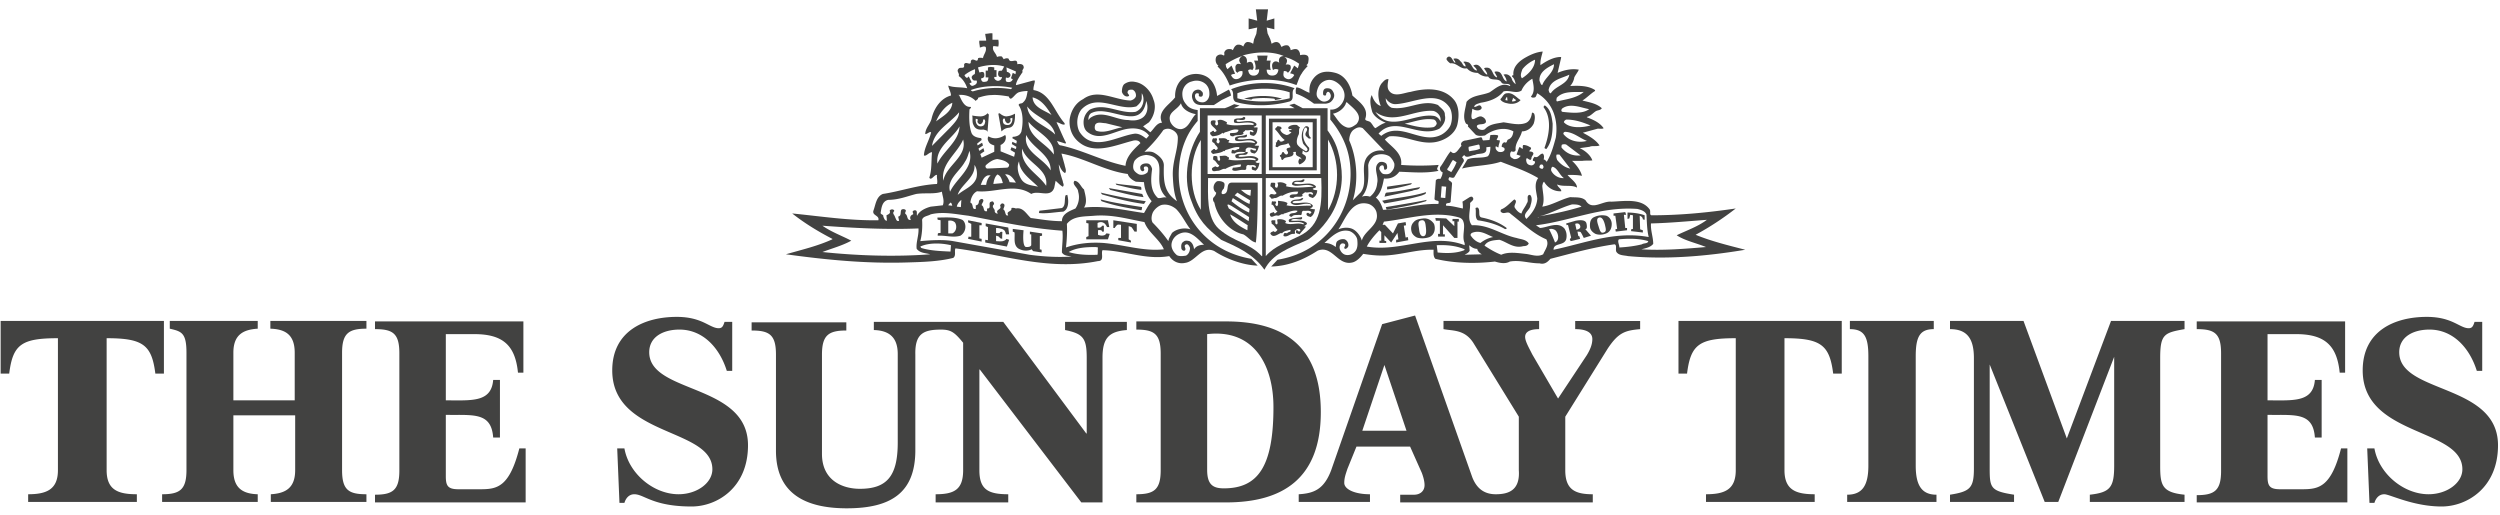 <svg width="194" height="40" fill="none" xmlns="http://www.w3.org/2000/svg"><path d="M73.9 18.114h-.315v-.986c.21-.035.385 0 .525.14.175.282.105.705-.21.846zm.77-1.056c-.56-.247-1.33-.176-1.925-.176 0 .07 0 .14.035.176.07 0 .21.035.21.035v.985c-.035 0-.175 0-.21.036 0 .07-.035.14 0 .176.595-.036 1.19.176 1.75 0a.813.813 0 0 0 .385-.704c0-.176-.07-.423-.245-.528zM75.72 9.208l.175.07s-.07.141-.035.212c.07.105.14.176.245.14.14-.07.21-.246.175-.352h.14l.035.141c-.035.211-.07.387-.385.387-.28-.035-.385-.316-.35-.598zm.595.845.245.07.07.106.105-1.338-.105-.105s-.175.246-.56.246a3.45 3.45 0 0 1-.63-.07c.07.21-.035.492.105.739.14.352.455.387.77.352zM77.855 9.208h.14c-.035.106.035.282.175.352.105.035.175-.035.245-.14.035-.071-.035-.212-.035-.212l.175-.07c.035.246-.07.563-.35.563-.315 0-.385-.141-.385-.387l.035-.106zm.455.704c.455-.07.455-.669.455-1.091-.28.14-.385.176-.665.211-.28 0-.525-.246-.525-.246l-.105.035.245 1.373c.035 0 .175-.247.595-.282z" fill="#424241"/><path d="M92.66 19.346c-.035-.247-.105-.493-.35-.634-.14-.035-.35-.07-.455.035-.21.106-.21.352-.175.563.035.07.105.176.245.141.21-.14-.175-.387.14-.493.14-.035.245.176.28.282 0 .246-.105.493-.315.598-.245.036-.49.07-.7-.035-.21-.176-.385-.422-.42-.704-.035-.387.21-.774.595-.95.805-.387 1.365.317 1.925.845-.28 0-.595.07-.77.352zm-3.22-2.077c-.14-.247-.07-.599.035-.81.14-.246.42-.493.7-.563.42-.07.77.07 1.085.317.455.457.735 1.091 1.12 1.584-.42-.141-1.05-.07-1.435.281-.105.212-.245.388-.28.634-.315-.458-.77-.986-1.225-1.443zm-3.815 1.584c-1.05-.07-1.995.035-2.905.352.07-.599.105-1.267.07-1.83.49-.634 1.365-.564 2.135-.634 1.4-.106 2.555.246 3.885.493.28.81 1.19 1.337 1.505 2.112-1.575.176-3.08-.352-4.69-.493zm-.455.915c-.77.035-1.575 0-2.24-.211.595-.352 1.4-.387 2.1-.387l.175.035c-.035.14 0 .352-.035.563zm-5.285 0-5.915-1.056c-.805-.14-1.75-.07-2.555 0 .14-.528.175-1.126.14-1.654.07-.282.42-.282.665-.423.98-.246 1.995 0 2.94.106 2.415.457 4.76.985 7.28 1.161.07.564-.035 1.162-.035 1.69.175.282.49.246.735.317-1.085.07-2.205 0-3.255-.141zm-6.125-.246c-.77-.036-1.61-.07-2.275-.282l-.07-.106c.665-.316 1.645-.281 2.38-.105l-.035.493zm-9.94.035c.735-.282 1.54-.493 2.24-.88-.735-.387-1.54-.669-2.24-1.162 2.38.176 4.935.317 7.455.211.035.564-.21 1.092-.14 1.584.28.352.7.317 1.05.423-2.765.211-5.705.105-8.365-.176zm5.11-4.048c.805 0 1.47-.282 2.17-.458.7-.105 1.4.035 1.995-.176.035.352.21.669.07 1.056l-.945.106c-.385.105-.875.317-1.05.704-.07-.106.07-.423-.175-.423-.07 0-.14.036-.175.106 0 .07.07.14.035.211-.21.07-.28.247-.175.423-.035.035-.105 0-.14 0-.175-.106-.105-.352-.28-.458-.07-.14.105-.211 0-.317-.07-.07-.245-.07-.315 0-.105.176.035.458-.245.528l.07.317c-.21.106-.245-.176-.315-.282-.035-.176-.245-.281-.07-.457.035-.07-.07-.141-.14-.141-.105 0-.175.035-.21.106.105.21-.105.281-.245.352l.035.422c-.175 0-.21-.176-.28-.317.035-.176-.175-.14-.21-.281.07-.388.105-.916.595-1.021zm3.395-4.189c.175-1.197 1.4-1.76 2.1-2.605 0 .493-.385.845-.7 1.197l-1.4 1.408zM73.9 7.976c-.035.704-.77 1.056-1.26 1.443.245-.598.7-1.197 1.26-1.443zm.385-.598c.525-.07 1.05.07 1.435.457.035-.07.14-.105.175-.176v-.07c.315-.106.7-.211 1.05-.211.42-.036.875.035 1.33.105.035.07.07.176.175.176.21-.105.35-.387.595-.493.21-.07.49-.105.7-.105-.07.317-.07.633-.35.88-.105.14-.315.035-.35.211.385.563.35 1.443.21 2.077-.07.14-.14.281-.42.352-.105.035-.245.035-.245.035l-.035.106.35.21-.035.212-.315-.14-.035.175.35.211-.035.176-.35-.14-.07.21.35.212-.07.317-1.05-.423v-.492c.175-.07.35-.247.385-.423.035-.105.035-.281-.035-.352-.21.141-.385.211-.63.247-.315.035-.525-.07-.665-.141-.105.176-.035.352.07.493.105.14.385.21.385.21v.494l-.98.457-.105-.281.315-.212-.07-.246-.315.211-.07-.176.35-.246-.07-.211-.35.21-.035-.14.35-.282-.035-.14c-.28-.036-.665-.106-.77-.458-.175-.528-.175-1.197-.14-1.76 0-.07.21-.14.07-.211-.49.035-.7-.563-.875-.915h-.14zm.735-1.338c-.14-.07-.175-.211-.175-.211a3 3 0 0 1 .805-.458c.035 0 0 .352 0 .352-.035.07-.105.035-.21.176-.105.106.035.352.175.352h.175c.07.211-.07.317-.245.387-.21.106-.315-.176-.315-.176l.175-.07-.21-.422c-.035-.106-.105.105-.175.07zm3.535.774-.105.106a6.509 6.509 0 0 0-2.975.176c-.035-.035-.105-.035-.14-.106.91-.352 2.205-.387 3.22-.176zm-.63-1.654-.175.317c-.105.035-.28-.035-.28.14-.07.247.07.423.28.353 0 .105-.07.246-.21.281-.14.07-.315-.035-.385-.176V5.97h.175v-.528h-.175V5.23s-.175-.035-.28-.035c-.105 0-.21.035-.21.035v.247h-.175v.528h.21s0 .281-.14.317c-.28.07-.35.035-.42-.141v-.106s.245 0 .245-.211c0-.14 0-.282-.175-.282-.105 0-.105.036-.21.036 0 0-.105-.352-.105-.388.595-.176 1.33-.281 2.03-.07zm.14.845a.227.227 0 0 0 .35-.176c0-.141-.175-.247-.28-.247L78.1 5.23l.735.317-.035.211-.21-.105-.14.422.14.07s-.07.282-.42.212c-.14 0-.14-.211-.105-.352zm3.815 4.435c-.735-.74-2.065-1.02-2.17-2.182.665.88 1.925 1.056 2.17 2.182zm-.28-1.514c-.49-.352-1.435-.563-1.47-1.372.7.176 1.12.81 1.47 1.372zm-1.05 5.562c-.42-.106-1.05-.106-1.33-.634-.21-.352-.35-.915-.14-1.337.035.845.91 1.408 1.47 1.971zm.63-.07c-.63-.95-2.03-1.55-1.855-2.887.315 1.127 2.065 1.549 1.855 2.887zm-1.365-4.964c.665.845 2.03 1.303 1.96 2.535-.595-.88-1.96-1.338-1.96-2.535zm1.715 3.767c-.595-.986-2.17-1.443-1.89-2.746.455 1.021 1.925 1.514 1.89 2.746zm-4.865.387h.21c-.21.176-.315.458-.35.74h-.42c.105-.247.21-.634.56-.74zm1.155.598-.735.07c.035-.246.105-.562.315-.738.28.105.35.422.42.668zm1.015-.035-.49-.035a1.497 1.497 0 0 0-.35-.598c.385-.07.665.352.84.633zm-.7-1.161-1.54.07c-.105-.035-.175-.176-.07-.282.245-.21.525-.422.875-.457.35.07.7.14.91.422 0 .141-.07.247-.175.247zM74.6 15.509l-.035.563-.315-.035c.035-.211.175-.387.35-.528zm-.28-.387c.21-.775 1.4-1.338 1.295-2.324.21.282.245.74.14 1.056-.245.634-.98.845-1.435 1.268zm-.42.844-.315-.035c.035-.07.105-.14.175-.211.105.035.105.176.14.246zm-.175-1.09c-.28-.951.735-1.55 1.155-2.324.175-.246.245-.528.35-.845.385 1.338-1.015 2.112-1.505 3.168zm-.98-2.183c-.175-1.267 1.225-1.971 1.715-2.887-.035 1.162-1.225 1.866-1.715 2.887zm1.995-1.866c.35 1.338-1.33 2.007-1.54 3.203-.21-1.337 1.085-2.112 1.54-3.203zm7.91 2.605c.14-.176 0-.422-.035-.634l-.245-.88c1.75.317 3.325 1.338 5.145 1.584.07.282.385.493.63.599l.63.035a2.52 2.52 0 0 0 .595 1.478c-.245.282-.42.634-.595.916-1.505-.212-3.045-.599-4.655-.423.28-.422.105-.95 0-1.408-.245-.176-.35-.633-.735-.669-.245.282.28.528.28.845.14.458.035.95-.21 1.303-.385.176-1.05.387-1.05.985-.84 0-1.61-.14-2.415-.246-.35-.317-.595-.845-1.155-.74-.105-.035-.21-.07-.35-.035.07.317-.455.212-.245.564-.28.105-.175-.352-.385-.458.035-.14.21-.387-.035-.458-.105-.035-.21.106-.21.176.175.317-.42.282-.175.599-.105.035-.245-.07-.245-.176.035-.176-.245-.282-.105-.493.07-.035.07-.14 0-.211-.035-.106-.175-.035-.245 0-.14.14.105.528-.245.493v.21c-.35.071-.175-.351-.42-.457 0-.176.28-.387.035-.493-.105 0-.21.07-.245.176 0 .141-.07.317-.245.317v.282c-.35.07-.14-.387-.42-.493.035-.352.21-.74.525-.88 1.4.14 2.94-.669 4.2.211.56-.317 1.505.352 1.785-.493l.105-.528c.175.141.35.352.56.458.14-.14 0-.282 0-.422-.14-.423-.28-.845-.315-1.303.105.176.21.528.49.669zm5.39-.95c.245-.317.56-.423.91-.458.315.035.63.106.84.422.49.704-.28 1.936.735 2.887-.245-.07-.42.07-.665.035-.63-.563-.56-1.478-.455-2.253-.035-.14-.105-.352-.315-.422-.21-.035-.49 0-.595.211-.035.14 0 .352.175.387.07 0 .105-.07.14-.105-.035-.07-.07-.106-.035-.212.035-.07.175-.07.245-.035.14.106.07.282.035.423a.664.664 0 0 1-.665.176c-.14-.07-.35-.212-.42-.388-.07-.176-.035-.457.07-.668zm.035-2.112c-1.365.176-3.255 1.478-4.305-.141-.28-.528-.21-1.267.14-1.725 1.225-1.302 2.87.14 4.27-.246.21-.176.42-.388.42-.67v-.351c.175.246.175.669.035.95-.07.211-.315.423-.525.493-1.225.176-2.345-.74-3.535-.176-.315.246-.49.598-.49.986 0 .281.07.528.245.704 1.015.88 2.205-.106 3.29-.212.595-.07 1.19.07 1.54.528-.035.07-.14.176-.21.247-.28-.211-.525-.387-.875-.387zm-.98-.493c-.665.105-1.33.493-1.995.281-.175-.07-.175-.316-.105-.492.175-.247.525-.106.805-.106l1.295.317zm1.61-.775c-.315.247-.735.282-1.155.212-1.015 0-2.03-.845-2.975-.141l-.105.14c-.035-.14.035-.492.28-.563 1.365-.633 3.78 1.514 4.2-.915.175.458.105.986-.245 1.267zm1.575.986a.663.663 0 0 1 .63-.035c.245.105.49.317.49.633 0 1.056-.455 1.866-.385 3.063.035.739.105 1.302.315 1.865-.98-.704-1.05-1.443-1.015-2.78 0-.423-.35-.74-.7-.95-.28-.177-.56-.106-.805-.106.56-.528 1.05-1.092 1.47-1.69zm1.365-2.077c.105.493.7.775 1.155.845-.385.352-.525 1.056-1.12 1.162-.385.035-.735-.247-.875-.599-.21-.739.525-.845.84-1.408zm-.175 5.527c0-1.162.28-2.359.875-3.344.28-.458.595-.81.595-.81v-.845c-.315-.035-.665-.14-.875-.422-.21-.247-.315-.458-.315-.845 0-.422.28-.845.735-.95.42-.141.84-.036 1.12.246.21.246.245.458.245.74 0 .351-.245.633-.525.633-.175 0-.385-.035-.525-.247-.105-.176-.105-.457.105-.457.245 0 .035.176.175.246.07.035.21.035.245-.07.035-.106.035-.247-.07-.317-.105-.14-.28-.176-.455-.106-.245.07-.35.388-.28.634.105.387.315.493.63.528h1.05l.595-.387.735-.352s-.07-.352-.175-.458l-.91.493c-.035-.493-.245-1.056-.63-1.373-.385-.317-1.05-.457-1.645-.211-.7.282-1.015.986-.98 1.69-.455.598-1.435 1.09-1.015 1.97-.42 0-.63.494-.91.74l-.56-.458.455-.316c.385-.458.595-1.162.35-1.76-.175-.634-.735-1.268-1.435-1.373-.315-.07-.595 0-.84.176-.14.14-.175.387-.175.598.07.211.245.387.455.352.28-.07-.105-.211 0-.387.035-.14.21-.14.35-.14.21.07.315.316.28.527-.07.176-.245.282-.42.317-1.225-.035-2.555-.95-3.675-.106-.63.317-.98.986-1.05 1.62-.035.704.21 1.302.735 1.724 1.19.986 2.87.212 4.13-.105.21-.07.525-.07.63.176-.525.493-1.12 1.056-1.155 1.76-1.75-.352-3.255-1.197-5.005-1.584-.21 0-.245-.247-.315-.352l.665.211.035-.07c-.28-.528-.49-1.092-.735-1.584.21 0 .385.21.63.176V9.56c-.805-.88-1.12-2.358-2.415-2.57-.035-.246.105-.492.105-.739h-.14l-1.295.352-.035-.035c.07-.352.315-.669.525-.986-.105-.14.14-.246.07-.422-.035-.211-.315-.211-.49-.176.035-.598-.56.035-.665-.422-.105-.07-.28-.036-.385.035l-.14-.211a.656.656 0 0 0-.385.035c-.07-.317-.42-.493-.28-.845.14 0 .245.035.385.035a1.34 1.34 0 0 0 0-.528h-.455V2.59c-.175-.035-.35.036-.56.036 0 .14.07.352.07.528H76c-.035.176.035.352.035.528.14 0 .28-.141.455-.036.105.352-.175.564-.21.88l-.035-.035c-.14 0-.245-.035-.35.035-.035.458-.385-.14-.56.212.035.457-.42-.07-.525.281.07.423-.315.106-.455.352-.14.176.14.352.035.528.315.211.56.599.665.95-.455-.105-1.05-.035-1.47-.21.035.281.21.492.21.774-.805.211-1.33 1.02-1.505 1.795-.105.422-.49.74-.49 1.197.175 0 .315-.211.455-.141-.14.634-.525 1.162-.56 1.795.175.106.385-.246.63-.246-.07.669 0 1.337-.21 1.971.14.282.385-.246.595-.211-.035.211.07.493 0 .704-1.47.07-2.8.563-4.2.774-.525.211-.56.845-.735 1.303-.105.387.49.352.385.739-2.31.035-4.515-.317-6.685-.528.98.774 2.03 1.408 3.115 1.971v.035c-1.155.528-2.38.81-3.605 1.162 3.08.422 6.195.739 9.45.633 1.19-.035 2.415-.07 3.535-.352.245-.176.07-.528.175-.739 3.605.458 7.21 1.76 11.06.986.525 0 .21-.599.35-.845 1.75.035 3.395.774 5.18.458.28.422.735.633 1.225.528.84-.106 1.295-1.373 2.275-.916.735.493 2.1 1.092 3.36 1.127l-.49-.528c-3.745-.634-5.635-3.696-5.635-6.547z" fill="#424241"/><path d="M80.865 18.29v-.176l-.945-.141v.211h.105v.845c-.07.14-.245.14-.385.14-.35 0-.21-1.302-.21-1.302l-.84-.105v.21s.105.036.14.071c.035.423-.105.95.28 1.232.28.176.7.247 1.05.07l.105.142.665.105v-.211l-.14-.035v-1.021l.175-.035zM77.82 18.712c-.14.035-.525 0-.525 0v-.422s.14.035.21.07c.07.07.14.211.28.141-.035 0 0-.493 0-.493-.035-.035-.175-.035-.21.07-.07.036-.28 0-.28 0v-.387s.49 0 .665.212c.07.105.105.281.105.281h.245l-.07-.528-1.75-.317v.212l.175.07v1.02l-.21-.034v.21l1.68.318.175-.528-.21-.07c-.035.07-.14.14-.28.175zM86.395 17.093v.598h.105s.105-.176.21-.246c.07-.035.28 0 .28 0v1.02h-.21v.177l.98.176v-.141l-.175-.106v-1.02s.175.035.245.105l.21.317h.175v-.599l-1.82-.281zM85.765 18.22c-.245.14-.56 0-.56 0v-.353s.315-.07.315.106h.14v-.458h-.14s-.07.211-.35.141v-.352c.14-.07.315-.106.49 0 .14.07.245.317.245.317h.175l-.105-.528h-1.68v.211l.175.035v.986l-.175.07v.176h1.68l.14-.422-.21-.035c-.035-.036-.105.07-.14.105zM75.16 17.269l.21.105v.986c-.035.035-.21 0-.21 0l-.035.176 1.05.211v-.211L76 18.501V17.48h.175v-.176l-1.05-.211v.176h.035zM88.74 15.298l-.105-.247-2.59-.457.105.14c.84.212 1.715.458 2.59.564zM88.775 15.826l.14-.211a38.395 38.395 0 0 1-3.5-.67l.105.142c1.085.316 2.135.598 3.255.739zM88.565 14.735c0-.07.035-.212-.07-.247-.63-.105-1.33-.14-1.925-.246l.07.105c.63.141 1.26.317 1.925.388zM100.08 7.624c-1.225.317-2.835.352-4.06 0v-.387c1.12-.458 2.94-.458 4.06-.07v.457zm-4.445-.739-.105.035c.315.282 0 .74.35.986 1.295.387 2.94.317 4.2-.035.455-.176.035-.775.385-1.021-1.505-.563-3.36-.528-4.83.035z" fill="#424241"/><path d="M96.405 4.35c-.245.141-.21.247-.245.317 0 .106.14.317.14.317s-.245-.07-.315 0c-.175.14-.105.282-.105.458 0 .105.07.14.14.21.105-.105.14-.14.385-.14a.49.49 0 0 1-.315.598c-.315.106-.455-.07-.56-.281.07-.07.105-.07.315-.106l-.28-.633-.315.281-.105-.176-.035-.211c.315-.211.91-.528 1.295-.634zm3.22 0c-.385 0-.42.317-.35.528-.07-.07-.28-.176-.42-.07-.21.14-.14.422-.07.634.105-.106.28-.106.42-.036-.035.247-.14.458-.49.458-.42 0-.42-.387-.42-.458.105 0 .175 0 .315.036a1.326 1.326 0 0 1 0-.74h-.315l.07-.387h-.805l.07.387h-.315c.105.247.175.528.07.704.105 0 .21 0 .315-.035.035.141-.035.458-.35.493-.315.035-.455-.14-.49-.422.14-.07.21-.07.315 0 .035-.036.105-.141.105-.212-.035-.176-.035-.352-.21-.422-.14-.035-.315.07-.315.07s.035-.246-.035-.352c-.035-.105-.175-.21-.315-.21.91-.282 2.24-.388 3.22.034zm1.19.599-.105.352c-.14-.106-.175-.141-.28-.211l-.315.598c.105.035.245.035.315.14-.14.247-.35.388-.595.282-.315-.14-.245-.352-.21-.598.175 0 .245.035.315.14.105-.105.28-.28.21-.527-.035-.141-.28-.141-.385-.106.14-.211.175-.457-.105-.598.385.07.805.281 1.155.528zm-6.265.14-.07.071c.455.422.735.95.945 1.478 1.575-.563 3.64-.633 5.18-.035.14-.317.21-.633.42-.915.105-.211.455-.563.455-.563l-.105-.07s.14-.106.14-.212c.035-.211.07-.422-.07-.528-.175-.105-.385-.07-.56-.035a.531.531 0 0 0-.14-.387c-.175-.176-.455-.035-.595 0 0-.14-.07-.247-.175-.352-.175-.07-.385 0-.525.105-.07-.105-.105-.246-.21-.316-.175-.141-.42-.036-.56.07l-.105-.352-.21-.458-.07-.457.595.14V1.43l-.595.176.105-.88h-.945l.105.88-.665-.176v.845l.665-.141-.07.493-.175.422-.07.352a.748.748 0 0 0-.42-.14c-.21 0-.28.21-.35.351a.516.516 0 0 0-.455-.14c-.21.07-.28.281-.35.422l-.105-.07c-.175-.036-.42-.036-.525.175-.105.07.07.388-.14.282-.175-.106-.42-.035-.525.14-.105.282 0 .564.175.67zM96.545 7.66l.56.07.105-.07c.56-.071 1.085-.071 1.68 0l.07.105.525-.106c-.875-.281-2.065-.281-2.94 0zM80.62 16.53c.595.07 1.26-.07 1.89-.106.455-.211.42-.88.315-1.302-.035 0-.105.035-.14.035-.105.317.035.81-.28.986l-1.75.21-.035.177zM88.565 16.318c.07-.07.035-.176.07-.246-1.085-.176-2.17-.317-3.22-.598 0 .035.035.105.07.14.98.352 2.03.528 3.08.704zM111.595 18.36h.525v-.176h-.14v-.704l.875.985h.245v-1.267h.105v-.21h-.49v.175h.14v.387l-.63-.598-.84-.035.035.21h.315v1.022h-.14v.21zM110.475 18.325c-.21.035-.315-.176-.35-.493-.035-.352-.175-.704.21-.74.28-.034.28.318.315.564.035.317.035.634-.175.669zm-.035-1.373c-.28.035-.56.07-.735.282-.175.176-.245.422-.175.704.035.21.21.387.42.492.315.106.7.07.98-.035.385-.176.49-.633.35-1.02-.21-.317-.525-.458-.84-.423zM114.675 16.107c-.07 0-.175 0-.175.07.07.282-.07.705.175.916.7.105 1.4.281 2.03.633.035.036.21.106.21-.035-.56-.422-1.225-.669-1.925-.81-.35-.07-.07-.563-.315-.774z" fill="#424241"/><path d="M127.38 19.346c.245-.07.7-.141.91-.423 0-.528-.21-1.02-.175-1.584 1.47-.035 2.905-.176 4.34-.281-.7.528-1.54.81-2.345 1.197.63.422 1.505.598 2.275.915-1.645.14-3.36.281-5.005.176zm-1.715-.141c0-.211-.175-.493-.035-.634.77-.07 1.575-.07 2.275.141-.035.211-.35.14-.49.247-.56.14-1.155.21-1.75.246zm-5.11.176c0-.563.805-.282.98-.81.07-.281.035-.598-.14-.845-.525-.563-1.295-.07-1.89-.035l-.315-.21c2.66-.318 5.04-1.48 7.875-1.268.245.07.56.14.7.422.035.563.035 1.197.175 1.76-2.625-.492-5.005.493-7.385.986zm-.35-1.584c.14-.07.35-.035.49.07.245.211.35.81-.035.95.035 0-.42-1.02-.455-1.02zm-.91-.95h.105v.035l-.105-.036zm.455 2.886c-.455.246-.945 0-1.4-.035-.63-.07-1.295-.176-1.855.07-.455-.176-.875-.422-1.295-.704.21-.387.7-.422 1.155-.457.595.175 1.12.704 1.855.492.175 0 .35-.035.42-.21-.21-.318-.63-.318-.945-.423-1.19-.247-2.17-1.056-3.465-.986-.385-.457-.105-1.162-.14-1.725.07-.105.35-.246.21-.422-.035-.106-.175-.07-.245-.035l-.56.352c.035.176.035.352.035.528-.385-.07-.84-.212-1.295-.212-.105-.351.385-.07.35-.387l.105-1.337c-.035-.247-.42-.176-.21-.493.105 0 .28.105.385 0l.735-1.232c.035-.14-.07-.246-.14-.317l.175-.176c.175.317.56 0 .84 0 .28-.176.945.035.875-.528v-.07l.315-.036c0 .247-.035.599-.21.74-.455.176-1.155.035-1.575.246l-.42.704c.945-.246 2.065-.211 3.01-.528.98.387 1.96.704 2.905 1.267-.35.458-.14 1.056-.07 1.584-.035.634-.385 1.127-.84 1.584-.385-.387.28-.668.315-1.056.07-.21.175-.598-.035-.81-.35 0-.07.458-.245.634-.105.282-.35.528-.42.81-.21-.035-.42-.282-.525-.458-.105-.21.28-.492-.035-.633-.315.246-.63.633-1.015.774-.035.035-.07.106-.035.176.245.282.525-.105.77.176.91.704 1.75 1.549 2.765 1.971.245.423-.105.81-.245 1.162zm-5.635-1.479c0-.176.175-.21.315-.246.56-.105.98.211 1.435.387-.35.07-.665.212-.98.458-.315-.07-.595-.317-.77-.599zm-.455 1.514c.105-.07.315-.14.385-.317l-.035-.422c.175.14.35.282.63.282 0 .175.21.352.35.422l-1.33.035zm-2.1-.176-.07-.563c.77-.035 1.505.035 2.17.317l-.035.07c-.63.247-1.365.247-2.065.176zm-5.495-.457c.21-.423.595-.88.98-1.268l.14.141v.669h-.14v.176h.525v-.14l-.14-.036v-.422l.525.563.49-.74.07.493s-.105.035-.175.035v.212l.945-.176-.035-.247s-.14.035-.175.035l-.14-.915.175-.035-.035-.246-.595.105-.385.775-.63-.67h-.175l.105-.245c1.89-.212 3.885-.88 5.845-.317.175.07.28.176.315.316.175.423-.105 1.092.07 1.584.035.07.035.141.035.247-2.555-.986-4.97.563-7.595.105zm-.385-.458c-.07-.282-.35-.74-.735-.915-.315-.141-.77-.106-1.085.035.56-.81 1.015-2.323 2.345-1.971.315.105.595.422.63.739.175.95-.98 1.337-1.155 2.112zm-.525.845a.758.758 0 0 1-.77.246c-.21-.07-.35-.246-.42-.457-.035-.177 0-.352.175-.423.105 0 .21 0 .245.106.035.105-.175.246 0 .317.105 0 .21-.106.245-.212a.497.497 0 0 0-.28-.528.687.687 0 0 0-.525.106c-.175.105-.14.317-.175.493a1.34 1.34 0 0 0-.875-.317c.56-.493 1.155-1.127 1.96-.915.28.105.595.422.595.739.035.352 0 .634-.175.845zm-.455-8.624c0-.247.07-.599.315-.81.245-.176.455-.281.735-.14l1.68 1.76c-.49-.106-.98.034-1.33.457-.595.774.105 2.006-.525 2.78l-.595.6c.455-1.514.315-3.31-.28-4.647zm-.21-1.021c-.49-.176-.665-.563-1.05-1.056.385-.07.805-.352.98-.74 0-.07.07-.105.07-.175.455.457 1.365 1.02.77 1.724-.245.176-.49.352-.77.247zm7.21.105c.315-.281.525-.633.42-1.055.035-.352-.35-.564-.525-.775-1.225-.493-2.345.423-3.605.211a.79.79 0 0 1-.455-.704v-.035c.14.247.42.458.735.458 1.365-.035 3.255-1.197 4.235.281.175.317.21.81.105 1.197-.07.352-.42.704-.735.88-1.575.845-3.185-1.091-4.69.106l-.21-.176c1.33-1.479 3.115.422 4.725-.387zm-.21-.422c0 .14-.175.317-.315.317-.735.105-1.47-.106-2.17-.282.735-.14 1.47-.457 2.275-.317.14.07.175.176.21.282zm-4.76-.88c1.435 1.056 2.975-.211 4.515-.07.35.105.63.457.525.845-.035-.212-.28-.423-.49-.458-1.54-.246-3.43 1.338-4.55-.317zm1.085 3.45c.175.14.315.352.385.563.035.282-.07.493-.245.669-.14.176-.385.176-.595.14-.14-.035-.245-.21-.315-.352-.035-.14.035-.281.175-.316.315-.07.035.528.385.281.07-.105.035-.316-.035-.422a.547.547 0 0 0-.525-.106c-.56.388-.035 1.056-.175 1.62-.035.422-.21.774-.56 1.055a.966.966 0 0 0-.63 0c.56-.633.525-1.584.49-2.428.035-.282.21-.563.455-.74.385-.175.84-.175 1.19.036zm4.06 2.323.35.035-.07.88-.35-.035.07-.88zm.455-1.373c.175-.211.245-.457.42-.669l.28.176a3.318 3.318 0 0 1-.42.775c-.105-.106-.385-.141-.28-.282zm2.415-1.866c.105.036.07.212.105.317-.245.141-.56.141-.84.211-.035-.105-.07-.246-.035-.352l.77-.176zm2.555.528c.14.07.28.036.315-.105-.07-.528.385-.95.49-1.443.385 0 .735-.247.91-.599.07-.21.14-.528.035-.774-.035-.035-.14-.14-.175-.035-.035.281-.175.668-.525.774-.525.176-1.155 0-1.68-.07-.49.105-1.05.105-1.435.528-.14.105-.385.07-.525-.036-.07-.07-.175-.21-.035-.281.175-.106.49 0 .63-.211.035-.176-.105-.352-.28-.423-.35-.21-.875.599-.84-.14l.07-.493c.14.105.385.176.56.105.105-.035.21-.14.14-.246-.14-.282-.35.035-.56 0 .035-.211.315-.246.49-.317.665-.105 1.33-.317 1.785-.88.455-.14.98.211 1.4-.07.14-.352.455-.704.84-.915.07.422.245.985-.105 1.372.035.106.175.106.315.07.105-.07.105-.21.175-.316 1.225.74 1.645 2.077 1.435 3.45-.175.633-.35 1.302-.7 1.865-.035 0-.105-.176-.245-.176.035-.105.07-.352-.07-.457-.245 0-.35.387-.63.246-.07.07-.14.176-.14.282.035.07.14.035.175.105 0 .14-.105.247-.245.282-.175 0-.385-.07-.42-.282-.035-.07-.035-.246.035-.281.105.035.315.281.35 0 0-.177.315-.353.035-.493l-.21-.036c.035-.105.175-.14.14-.281-.175-.106-.35-.211-.595-.211-.07.07-.035.176-.035.281-.105.035-.175-.14-.28-.105-.07.176-.14.387-.21.563l.315.105a.52.52 0 0 1-.525.247c-.105-.07-.245-.106-.28-.246-.035-.212.035-.317.105-.353zm.84-6.37c.245-.317.63-.6.98-.74 0 .634-.525 1.127-1.015 1.443-.175-.21-.035-.492.035-.704zm2.45-.388c0 .669-.7 1.02-.91 1.62-.14-.036-.14-.212-.21-.317-.07-.704.63-1.056 1.12-1.303zm1.19.81c-.14.774-1.05.845-1.435 1.443-.14 0-.14-.176-.175-.246.14-.81 1.05-.916 1.61-1.197zm1.12 1.337c-.56.493-1.365.564-2.065.74-.105-.036-.035-.212-.035-.282.525-.563 1.365-.422 2.1-.458zm.42 1.338c-.525.387-1.4.282-2.065.211-.14-.035-.105-.211 0-.281.63-.423 1.435-.036 2.065.07zm.105 1.267c-.63.176-1.61.246-2.065-.246 0-.106.105-.176.175-.212.7 0 1.295.212 1.89.458zm-.28 1.197c-.665.176-1.4 0-1.82-.528-.035-.106.07-.176.14-.176.665.035 1.12.493 1.68.704zm-1.96.528c-.035-.035 0-.14 0-.211.07-.07.245-.07.35-.036l1.12.845c-.63.07-1.12-.176-1.47-.598zm-.35.95c-.035-.105-.105-.281-.035-.422h.21l.84 1.091c-.385-.07-.735-.317-1.015-.669zm-.455.845c-.035-.106 0-.281.105-.317.385.106.525.634.875.88-.385.035-.805-.21-.98-.563zm-.7-.14c-.07-.036-.14-.036-.21-.106-.035-.106.035-.211.105-.247.07 0 .175 0 .175.106.07.106 0 .176-.07.246zm2.31 2.745c.28 0 .56 0 .735.176-1.05.317-2.135.563-3.255.74.805-.177 1.645-.67 2.52-.916zm9.59 2.358a22.62 22.62 0 0 0 3.115-2.041c-2.17.316-4.27.528-6.545.528-.175-.035-.035-.317-.14-.458-.63-.88-1.96-.634-2.975-.598-.7-.07-1.505.739-1.995-.106-.315-.282-.77-.211-1.19-.246-.735.176-1.435.633-2.17.739.21-.493.035-1.091 0-1.62.035-.105.035-.246.14-.316.28.493.805.774 1.33.74.035-.177-.28-.318-.315-.529.455.211 1.12 0 1.54.247 0-.388-.525-.704-.735-.986.42 0 .77 0 1.12.07-.105-.422-.455-.88-.77-1.161h.805c.245-.035.525 0 .77-.035-.14-.423-.595-.775-.98-.95l.77-.107c.21-.105.56 0 .77-.105-.315-.458-.84-.74-1.295-.986l1.155-.316c.14 0 .385.035.455-.036-.315-.457-.84-.668-1.295-.845v-.035c.245-.035.455-.281.665-.422.14-.106.385-.07.49-.246-.42-.388-.98-.458-1.505-.599.35-.211.63-.528.98-.74v-.07c-.525-.351-1.26-.351-1.925-.316.175-.211.28-.423.315-.67.105-.21.28-.421.35-.597-.56-.106-1.155.035-1.645.246l.28-1.197-.035-.035c-.56 0-1.12.317-1.575.634-.035-.388.105-.74.175-1.056-.455.035-.875.21-1.26.422-.525.282-1.085.74-1.015 1.408-.035.035-.14 0-.105.106.175.14.245.387.28.598-.14-.106-.28-.282-.315-.458-.105-.21-.35-.387-.63-.281.105.105.245.352.245.528-.315-.141-.28-.493-.525-.704-.105-.07-.315-.106-.42-.035l.21.387-.035.035c-.315-.14-.28-.528-.56-.704-.105-.07-.35-.07-.42 0 .07.14.245.317.245.493-.385-.141-.525-1.021-1.085-.704.105.105.28.246.28.387-.35-.07-.35-.458-.63-.634-.14-.035-.315-.105-.42-.035.105.106.175.211.175.352-.245-.035-.21-.281-.42-.422-.105-.176-.315-.247-.525-.176.035.105.175.21.14.317-.21-.106-.21-.458-.49-.493-.105.035-.21.105-.175.246.07.106.175.211.28.282.525-.07.77.493 1.295.387.21.246.49.352.84.352.21.176.49.317.805.282.245.422.805.035 1.05.492.175.176.63-.035.665.247h-.035c-.63-.317-1.12.21-1.575.493-.595.246-1.365.21-1.785.739-.07.528-.35 1.196-.035 1.69.07.034.21.07.14.21l.595.634c.175.14.49.106.735.07.595-.457 1.505-.704 2.205-.316-.035.246-.105.528-.42.633-.105.07-.07.317-.245.212-.175 0-.245.21-.245.351l.175.07a.17.17 0 0 1 0 .247c-.105.106-.28.106-.42.07-.14-.07-.28-.246-.21-.422.07 0 .14.106.21.07 0-.21.105-.351.105-.527l-.245-.035c0-.106.14-.212.105-.352-.175-.07-.42-.036-.595-.036l-.07.388-.49.035c-.105-.07-.035-.211-.175-.247l-1.155.247c-.21 0-.49.176-.35.422-.21.176-.49.845-.84.422-.28.317-.49.775-.77 1.162-.14.14-.035.422.14.458 0 .176-.07.352-.175.528-.14-.036-.28 0-.35.105l-.105 1.444c.035.14.21.105.315.175 0 .07.035.176-.035.212-1.505-.036-2.835.422-4.27.457-.105-.317-.245-.704-.56-.95.42-.387.525-.95.63-1.479.49.036.875-.105 1.19-.527.98.035 2.065.14 3.045-.07l-.035-.036c-.175-.14.035-.282.035-.422-.945.07-1.96.07-2.905 0 .14-.916-.77-1.409-1.26-1.972.105-.105.21-.176.35-.246 1.225-.106 2.24.633 3.5.458.735-.106 1.61-.599 1.785-1.409.14-.633.14-1.443-.315-1.935-.84-.95-2.24-.845-3.325-.564-.525.07-1.295.458-1.68-.105-.175-.247-.07-.634-.035-.88-.245-.035-.385.176-.525.317-.385.492-.28 1.267-.07 1.76-.385-.106-.595-.528-.7-.845-.21.387-.07.915.035 1.302.175.422.7.704 1.05.845-.315.07-.56.281-.805.422-.14-.07-.21-.281-.35-.422-.105-.176-.525-.106-.42-.352.245-.81-.49-1.267-1.015-1.76-.105-.669-.49-1.549-1.33-1.76-.665-.176-1.26-.106-1.68.422-.28.352-.35.704-.315 1.127-.35-.106-.665-.387-1.015-.423-.07.141-.07.317-.035.493.525.176 1.015.493 1.4.775h.91c.21-.036.35-.07.49-.247.175-.211.21-.422.105-.633-.105-.212-.21-.317-.49-.317s-.315.21-.315.387c0 .176.07.176.175.176.105-.035.035-.14.105-.211.035-.035.07-.106.14-.07.105.035.14.14.175.246.035.21-.105.387-.28.457-.245.106-.455.036-.63-.14-.245-.212-.21-.493-.105-.81.105-.282.245-.458.525-.598.385-.176.735-.07 1.05.176.455.352.665.915.385 1.443-.21.387-.56.633-.98.598v.774c1.26 1.514 1.575 2.922 1.575 4.224 0 2.957-1.96 6.055-5.67 6.653l-.49.528c1.33-.035 2.52-.528 3.605-1.232 1.155-.457 1.54 1.197 2.695.915.315-.07.63-.387.84-.668.63.105 1.33.176 2.03.105 1.19-.105 2.275-.457 3.43-.422 0 .246-.035.528.14.704 1.435.352 3.115.387 4.62.211.35.106.805.211 1.155 0 .805-.14 1.505.14 2.31.14.385.107.63-.105.84-.351 1.645-.422 3.255-.88 4.97-1.127.21.036.07.388.14.564.175.317.595.281.91.352 3.01.281 6.16 0 9.1-.493-1.365-.352-2.66-.669-3.85-1.162z" fill="#424241"/><path d="m107.43 15.262 2.17-.457c.175-.106.525-.035.595-.282-.875.141-1.715.352-2.59.423-.14.035-.105.21-.175.316zM107.43 15.79c1.015-.176 1.995-.352 2.94-.633.105-.07.315-.07.28-.247-1.085.352-2.31.423-3.395.67l.175.21zM110.65 15.614l.07-.105c-1.015.211-2.135.387-3.185.563l.07.211c1.05-.211 2.065-.352 3.045-.669zM107.64 14.488v.211c.63-.07 1.26-.211 1.855-.387l.07-.106-1.925.282zM126.505 16.67l.21.036v1.056l-.14.035v.14l.91.106v-.176l-.21-.07-.035-1.056s.105.035.175.105c.07.07.07.176.07.176l.14.036v-.352c-.385-.141-.875-.212-1.33-.212v.493l.14-.035.07-.282zM126.26 17.691h-.14l-.105-1.02h.175l-.07-.212-.91.106v.176h.14l.14 1.02-.14.036.035.176.875-.106v-.176zM122.34 17.832c0 .035-.105-.457-.105-.457s.28-.141.385.14c.07.212-.14.282-.28.317zm.77-.493c-.07-.281-.455-.281-.84-.21l-.735.21.035.141.105-.035.245.986-.105.14.07.141.735-.176-.07-.211h-.07l-.07-.352s.21 0 .245.035c.105.141.245.458.245.458l.56-.176-.455-.528c.035.035.21.035.105-.423zM124.44 18.043c-.21.07-.28-.105-.385-.457-.105-.317-.21-.634.035-.704.245-.07.385.281.455.563.07.317.14.528-.105.598zm.21-1.302a1.45 1.45 0 0 0-.945.106c-.315.14-.35.492-.315.81.035.21.21.386.42.492.28.106.63.07.91-.07.245-.141.35-.388.35-.704 0-.247-.14-.528-.42-.634zM101.34 17.586l-.14-.036c.07-.07.245-.105.21-.246-.315-.282-.735-.14-1.155-.176l-.07-.035c.175-.176.49-.07.7-.07.105.035.21-.071.14-.177-.28.07-.7.036-.98.176-.07.07-.035.141 0 .212.35.035.875-.106 1.155.14l-.07.036c-.455-.176-.98.105-1.4-.106l.07-.14c-.175-.142-.42-.177-.665-.142-.07.106.07.247-.035.388-.21 0-.105-.212-.14-.317h-.245c-.14.07 0 .176-.035.281.21.07.28.317.455.458-.07.106-.21.246-.28.106-.105.035-.245.07-.28.176.21.422.595.035.84-.036l.07.036c.14-.212.42-.212.63-.282.14.176-.14.14-.21.246-.07.07-.21-.07-.28.07 0 .071-.07.106 0 .177.28.105.49-.211.77-.176.21 0 0-.211.14-.282.105-.105.28-.176.385 0l-.105.106c-.07 0-.105-.141-.21-.106-.035.035-.035.07-.035.106-.035.176.175.14.28.211.14-.211.35-.387.49-.598zM98.75 9.49h3.115v3.484H98.75V9.49zm-.28 3.73h3.71V9.209h-3.71v4.013zM99.17 16.74c.14 0 .28-.175.385-.105.07 0 .035-.07.105-.07.315-.07.63-.282 1.015-.212 0 .036 0 .106-.07.106-.14.14-.525 0-.56.282.07.035.105.105.21.07.14-.176.35-.105.56-.14.35.105.07-.282.35-.317.175.035.455-.07.595.105 0 .035 0 .07-.07.106-.035.035-.105.035-.14-.036-.07-.035-.14 0-.175.07.035.212.21.177.315.247.21-.105.315-.352.35-.598-.14-.035-.28 0-.385-.106.105 0 .245-.07.21-.21-.35-.388-1.015-.107-1.505-.177l-.07-.07c.21-.212.7.035.84-.282 0-.035-.07-.035-.105-.035-.245.211-.735 0-.875.352.35.422.945 0 1.435.105.07 0 .175.07.14.141-.595-.035-1.295.106-1.89-.035.035-.07.07-.105.07-.176-.21-.14-.525-.14-.735-.176 0 .14.035.282-.035.387-.035.07-.105 0-.14-.035-.07-.07 0-.14.035-.211-.035-.176-.175-.035-.28-.106-.105.035-.035.176-.105.247.28.035.245.457.49.528-.07.07-.105.14-.21.176-.07-.036-.035-.106-.105-.106-.105.07-.28.035-.28.211.105.352.35-.035.63.07z" fill="#424241"/><path d="M98.645 15.403c.07.035.175 0 .245-.035.245.035.42-.246.63-.176.35-.211.77-.352 1.225-.317l-.07.176c-.175.07-.525-.035-.595.176 0 .176.175.106.28.141.175-.211.56 0 .735-.176-.14-.14.105-.176.175-.282.21.106.525-.14.63.141-.07.176-.21-.14-.35.035-.035.212.175.212.315.282a.682.682 0 0 0 .35-.598c-.105-.036-.245 0-.35-.106.07-.106.28-.035.245-.211-.42-.423-1.12-.035-1.68-.211v-.07c.245-.177.7.14.805-.212-.035-.07-.105-.035-.14-.035-.21.211-.735-.07-.84.352.035.105.14.105.245.14.455.036 1.05-.21 1.435.071-.7.035-1.47.14-2.135-.035l.035-.141a.81.81 0 0 0-.7-.14c0 .07.07.14.035.246-.035.035 0 .176-.14.14-.14-.035-.07-.176-.07-.316-.035-.106-.175-.036-.245-.07-.14 0-.105.175-.14.28.21.106.315.353.49.529-.175.281-.42-.106-.56.211-.035.07.105.106.14.211z" fill="#424241"/><path d="M98.225 19.874v-6.055h4.305c.07 2.007.035 3.661-1.715 4.506-.91.457-1.925.774-2.59 1.549zm0-10.912h4.235v4.54h-4.235v-4.54zm-.315 4.54h-4.2v-4.54h4.2v4.54zm0 6.372c-.98-1.056-2.17-1.092-3.325-2.112-.98-.88-.84-2.64-.84-3.943h4.2v6.055h-.035zm-4.725-3.59c-.945-1.514-.945-3.908 0-5.422v5.421zm9.87-5.457c.455.81.7 1.76.7 2.746 0 .985-.245 1.936-.7 2.745v-5.49zm-1.575 7.78c.7-.458 1.75-1.514 2.24-2.817.56-1.478.49-2.64.105-4.083-.245-.88-.805-1.584-.805-1.584V8.398h-1.925l-.665-.352-.385.106.42.246H95.74l.455-.21-.42-.106s-.49.246-.735.316h-1.925v1.83c-.91 1.374-1.33 3.486-.735 5.175.595 1.725 1.26 2.288 2.38 3.203 1.26.564 2.485 1.092 3.36 2.324.63-1.232 1.855-1.655 3.36-2.324z" fill="#424241"/><path d="M94.095 10.581c.245-.035.56-.07.77-.282.07.141.105 0 .21-.035.35-.07.665-.317 1.05-.176l-.035.035c-.035.247-.42.176-.63.212-.07.21.105.246.245.246.21-.176.595 0 .805-.211-.14-.141.105-.141.14-.282.21.106.525-.14.63.141l-.035.035c-.07 0-.14-.035-.21-.07-.035.035-.07.07-.035.105-.07.212.175.212.28.247.245-.106.28-.387.315-.634-.105-.07-.245.035-.315-.07.07-.035.28-.07.21-.247-.315-.316-.91-.176-1.33-.14-.07 0-.21 0-.21-.106.07-.106.21-.035.35-.035.175 0 .385 0 .315-.211l-.105-.036c-.175.212-.525.036-.735.212-.035.07-.035.21.035.246.455.106.98-.14 1.47.07.035.036 0 .07-.035.106-.665-.07-1.435.14-2.065-.07l.035-.141c-.21-.106-.455-.282-.735-.141 0 .106.14.317-.07.387-.245-.105 0-.246-.105-.387-.07 0-.21-.035-.315.035-.175.352.315.493.42.775l-.035.035c-.07.035-.175.105-.175-.035-.14-.036-.175.105-.28.105-.07.176.14.282.175.317zM95.6 16.002l1.33.845-.035.316-1.54-.985-.105-.247c0-.14.21 0 .35.07zm.07-.634c.42.282.875.528 1.295.845l-.035.281c-.49-.21-.945-.527-1.365-.88l.105-.246zm.35-.422.98.598-.035.282c-.385-.141-.77-.458-1.155-.67l.21-.21zm1.05-.211-.035.457c-.28-.07-.525-.281-.735-.457h.77zm-.28 3.132c-.49-.246-1.155-.598-1.33-1.232.455.247.91.563 1.365.845-.035.14 0 .282-.035.387zm-.315.317c.35.176.595.563.98.634.175-1.444.14-4.647.14-4.647h-2.03c-.455.036-.175.634-.49.845-.07.035-.245.106-.28-.035 0-.14.07-.246.175-.352.035-.14.105-.352 0-.458-.14-.105-.35-.14-.525-.105a.561.561 0 0 0-.245.316c-.07.212 0 .458.175.564 0 .14-.105.281-.21.387-.07.105-.035.281.07.387.21 1.091 1.12 2.218 2.24 2.464zM101.585 9.947c-.035-.14-.175-.176-.28-.14-.315.281-.35.844-.21 1.232 0 .246.63.528.245.704-.21-.141-.49-.282-.665-.528-.105-.247 0-.564.105-.775.07-.211-.035-.387.105-.563-.105-.035-.14-.106-.245-.176-.21-.035-.525 0-.665.176-.035.176.14.14.245.14.035.142-.245 0-.175.177l.175.07c-.105.106-.245.211-.385.211-.21-.07-.42-.176-.49-.422l.105-.07c0-.212-.21-.141-.315-.212 0 .106-.21.141-.175.282.245.211.42.598.735.81a.764.764 0 0 1-.175.105c-.07.035-.245.035-.245-.105-.21-.07-.105.176-.28.21.07.142-.035.177 0 .318l.14.035c.245-.247.56-.141.84-.317l.175.317-.245.07c-.21.141.175.282 0 .458-.105.105-.245-.035-.28-.141-.21-.07-.105.211-.28.211-.105.141.14.141.07.317.035.035.07.07.14.07.105-.246.42-.176.63-.281.105 0 .28-.211.14-.317.105 0 .175-.07.245 0-.105.387.42.282.42.563-.035 0-.07-.105-.14-.07-.105.14-.14.317 0 .457.175-.07.455-.246.49-.492.035-.212-.175-.247-.28-.352 0-.07.035-.176.035-.247.105.07.175.176.315.141.175-.035.21-.211.175-.352-.35-.352-.56-.81-.42-1.338.035-.07.07-.281.21-.21.175.175-.105.351-.07.527 0 .141.14.176.21.282.07.035.21.07.21-.035-.21-.141-.175-.458-.14-.74z" fill="#424241"/><path d="M97.07 11.601c-.07 0-.035.106-.035.141.035.141.21.141.315.176.245-.14.28-.387.35-.598-.105-.035-.28.035-.35-.07.07 0 .21-.106.21-.212-.35-.492-1.015-.105-1.54-.246.14-.246.56 0 .735-.211.035-.035 0-.141-.035-.141-.245.14-.595.07-.84.211-.07.106-.07.247.07.282.49.105 1.05-.211 1.435.105l-.035.07c-.665-.175-1.365.106-1.96-.035-.175-.035.035-.105 0-.21h-.14c-.14-.212-.455-.106-.63-.141-.14.105.105.176 0 .316 0 .07-.105.141-.175.035-.105-.07 0-.175 0-.281-.07-.14-.175 0-.28-.07-.07.035-.105.14-.105.21 0 .106.105.141.175.177.035.176.315.281.245.457-.035.035-.175.141-.21 0-.14-.035-.175.106-.28.141-.035.14.07.176.14.246.28-.07.595-.07.84-.246.07.07.07-.035.14-.07.35-.07.7-.282 1.085-.212-.07.036 0 .141-.07.141-.14 0-.28.176-.42.07-.105-.034-.14.071-.14.177-.035.14.14.07.245.105.175-.176.56-.14.84-.105-.175.176-.525.035-.77.21a.186.186 0 0 0 .07.247c.455.106.98-.14 1.47.07.035.036 0 .071 0 .106-.7-.14-1.4.106-2.1-.07.035-.035.07-.106.035-.176h-.07c-.14-.211-.42-.07-.63-.106-.035.141.105.282-.035.388-.21-.036-.105-.212-.175-.352-.07 0-.175-.07-.28 0a.39.39 0 0 0 0 .281c.21.07.245.317.455.423l-.07.105c-.07.07-.175 0-.245-.035-.105.07-.315.105-.245.281.07.176.28.07.42.07.245 0 .42-.21.595-.14a2.61 2.61 0 0 1 1.155-.352c.14 0 .035.106.035.176-.21.035-.385.07-.595.07 0 .07-.105.141 0 .212.245.105.525-.07.84-.036.385.036.035-.316.35-.387.21.07.42-.07.595.106 0 .246-.175 0-.28.035-.035 0-.035.07-.035.106-.035.176.175.14.28.21.21-.14.28-.386.315-.633-.105.036-.245.036-.315-.07.07-.035.28-.106.21-.246-.385-.352-.98-.106-1.47-.141l-.07-.07.07-.036c.175-.105.595.07.665-.211 0-.106-.14-.035-.175-.035 0-.07.035-.141 0-.176.14-.352.525-.106.77-.106.035.035.07.106.035.14-.245.036-.28-.105-.385-.07zM119.855 11.46c0 .071.07.071.14.106.42-.527.49-1.267.49-1.97-.07-.529-.14-1.092-.595-1.409-.07 0-.105.07-.105.141.665.88.42 2.183.07 3.133zM117.405 7.589l.245.176c-.07.105-.21.105-.315.105-.035-.035.07-.14.07-.281zm-.595.176c.035-.07.035-.176.14-.247l.035.282-.175-.035zm.14-.528c-.28 0-.35.317-.525.457.07.176.315.282.525.317.385.106.805.035 1.05-.246-.315-.176-.595-.599-1.05-.528z" fill="#424241"/><path fill-rule="evenodd" clip-rule="evenodd" d="M105.715 33.426h3.43l-1.715-5.104-1.715 5.104zm8.54 3.625c.35.88.945 1.303 1.82 1.303 1.05 0 1.89-.352 1.785-1.866v-4.154l-3.535-5.737c-.543-.833-1.226-.916-1.877-.995a7.117 7.117 0 0 1-.433-.061v-.634h7.42v.634c-.77 0-1.085.246-1.085.598 0 .286.208.688.417 1.093l.143.28 1.995 3.415 2.24-3.38c.21-.352.42-.774.42-1.232 0-.563-.56-.774-1.33-.774v-.634h5.04v.634c-1.155.105-1.68.246-2.52 1.514l-3.29 5.28v4.153c0 1.514.77 1.866 2.135 1.866v.633h-14.945v-.598h1.085c.455 0 .805-.282.805-.74 0-.316-.105-.668-.21-.95l-.91-2.041h-4.165l-.7 1.724-.032.098c-.124.37-.213.637-.213.994 0 .493.805.88 1.995.88v.598h-5.53v-.598c1.19-.07 1.96-.387 2.52-1.866l3.955-11.334 2.555-.67 4.445 12.567zm-65.8 1.971h-.385l-.175-4.224h.56c.35 1.971 2.275 3.555 4.2 3.555 1.435 0 2.625-.88 2.625-1.936 0-1.43-1.516-2.084-3.208-2.815-2.14-.924-4.562-1.97-4.562-4.858 0-3.098 2.555-4.154 5.005-4.154 1.253 0 1.94.347 2.45.606.304.152.545.274.805.274.28 0 .35-.176.455-.492h.595v3.801h-.42c-.56-1.795-1.855-3.203-3.675-3.203-1.26 0-2.345.563-2.345 1.76 0 1.458 1.555 2.089 3.264 2.782 2.086.845 4.401 1.784 4.401 4.434 0 3.309-2.415 4.752-4.375 4.752-1.999 0-2.964-.42-3.612-.7-.328-.143-.574-.25-.833-.25-.42 0-.665.316-.77.668zm-37.835-.668v.598H2.185v-.598c1.4 0 2.31-.352 2.31-1.866V26.245c-2.835 0-3.5.493-3.78 2.745H.05v-4.083h12.67v4.083h-.665c-.28-2.217-.945-2.745-3.78-2.745v10.243c0 1.549.91 1.866 2.345 1.866zm12.285-1.866v-4.26H18.11v4.26c0 1.373.7 1.83 1.89 1.866v.598h-7.42v-.598c1.365 0 1.89-.352 1.89-1.866v-9.117c0-1.549-.385-1.654-1.295-1.865v-.599H20v.599c-1.155.07-1.89.492-1.89 1.865v3.696h4.76v-3.696c0-1.373-.7-1.83-1.89-1.865v-.599h7.455v.599c-1.365 0-1.89.352-1.89 1.865v9.117c0 1.549.525 1.866 1.89 1.866v.598h-7.42v-.598c1.155-.07 1.89-.493 1.89-1.866zm17.885 2.464v-4.154h-.49c-.77 2.992-1.715 3.168-3.01 3.168h-1.715c-.84 0-.98-.281-.98-1.02v-4.752c.257.004.503.003.739.003 1.692-.003 2.813-.005 2.936 1.757h.525v-4.47h-.525c-.128 1.61-1.427 1.6-3.175 1.586h-.001c-.163-.002-.33-.003-.499-.003v-5.139H36.8c2.24 0 3.185.88 3.395 2.992h.42v-3.978H29.1v.599c1.365 0 1.89.317 1.89 1.865v9.117c0 1.514-.525 1.866-1.89 1.866v.598h11.69v-.035zm109.48 0v-.563c-1.155 0-1.61-.74-1.61-2.253v-8.483c0-1.514.315-2.112 1.4-2.112v-.634h-6.51v.634c1.12 0 1.435.598 1.435 2.112v8.483c0 1.514-.455 2.253-1.645 2.253v.563h6.93zm13.79-11.264-4.34 11.264h-1.05l-4.27-10.666v8.061c0 1.514.07 1.76 1.89 2.042v.563h-4.97v-.563c1.575-.247 1.855-.528 1.855-2.042v-8.553c0-1.514-.525-2.253-1.855-2.253v-.634h5.705l3.36 9.117 3.43-9.117h5.705v.634c-1.575.281-1.89.387-1.89 2.253v8.342c0 1.514.14 2.077 1.89 2.253v.563h-7.35v-.563c1.575-.176 1.89-.563 1.89-2.253v-8.448zm18.095 11.264v-4.154h-.49c-.77 2.992-1.715 3.168-3.01 3.168h-1.715c-.84 0-.98-.281-.98-1.02v-4.752c.257.004.503.003.739.003 1.692-.003 2.813-.005 2.936 1.757h.525v-4.47h-.525c-.128 1.61-1.427 1.6-3.175 1.586h-.001c-.163-.002-.329-.003-.499-.003v-5.139h2.205c2.24 0 3.185.88 3.395 2.992h.42v-3.978h-11.515v.599c1.365 0 1.89.317 1.89 1.865v9.152c0 1.514-.525 1.866-1.89 1.866v.563h11.69v-.035zm2.1.07h-.385l-.175-4.224h.56c.35 1.971 2.275 3.555 4.2 3.555 1.435 0 2.625-.88 2.625-1.936 0-1.43-1.509-2.084-3.194-2.815-2.13-.924-4.541-1.97-4.541-4.858 0-3.098 2.52-4.154 4.97-4.154 1.253 0 1.94.347 2.451.606.303.152.544.274.804.274.28 0 .35-.176.455-.492h.595v3.801h-.42c-.56-1.795-1.855-3.203-3.675-3.203-1.26 0-2.345.563-2.345 1.76 0 1.458 1.555 2.089 3.264 2.782 2.086.845 4.401 1.784 4.401 4.434 0 3.309-2.415 4.752-4.375 4.752-1.535 0-2.884-.46-3.703-.74-.358-.123-.614-.21-.742-.21-.42 0-.665.316-.77.668zm-43.435-.07v-.598c-1.435 0-2.345-.317-2.345-1.866V26.245c2.835 0 3.5.528 3.78 2.745h.665v-4.083h-12.67v4.083h.665c.28-2.252.945-2.745 3.78-2.745v10.243c0 1.514-.875 1.866-2.31 1.866v.598h8.435zM74.74 26.597c-.665-.81-.945-1.02-1.715-1.02-1.365 0-2.03.316-1.995 1.935v7.427c0 3.274-1.855 4.506-5.32 4.506-3.185 0-5.495-1.126-5.495-4.47v-7.463c0-1.549-.525-1.865-1.89-1.865v-.634h7.35v.634c-1.365 0-1.89.352-1.89 1.865v7.709c0 2.077 1.61 2.71 2.94 2.71 2.1 0 2.94-.985 2.94-3.59v-6.864c0-1.232-.595-1.83-1.855-1.866v-.633h10.045l6.44 8.659h.035v-5.878c0-1.514-.28-1.866-1.68-2.148v-.633h4.795v.633c-1.4.106-1.89.634-1.89 2.148v11.228H83.91l-7.875-10.313H76v7.814c0 1.514.7 1.866 2.24 1.866v.633h-5.635v-.633c1.435 0 2.135-.352 2.135-1.866v-9.891zm18.935-.669c3.675-.422 5.145 2.464 5.145 5.667 0 4.647-1.225 6.301-3.85 6.301-.875 0-1.295-.317-1.295-1.443V25.928zm-3.605 10.56c0 1.514-.525 1.866-1.89 1.866v.633h6.965c4.375 0 7.35-1.83 7.35-7.005 0-5.21-2.975-7.04-7.35-7.04H88.18v.634c1.365 0 1.89.317 1.89 1.866v9.046z" fill="#424241"/></svg>